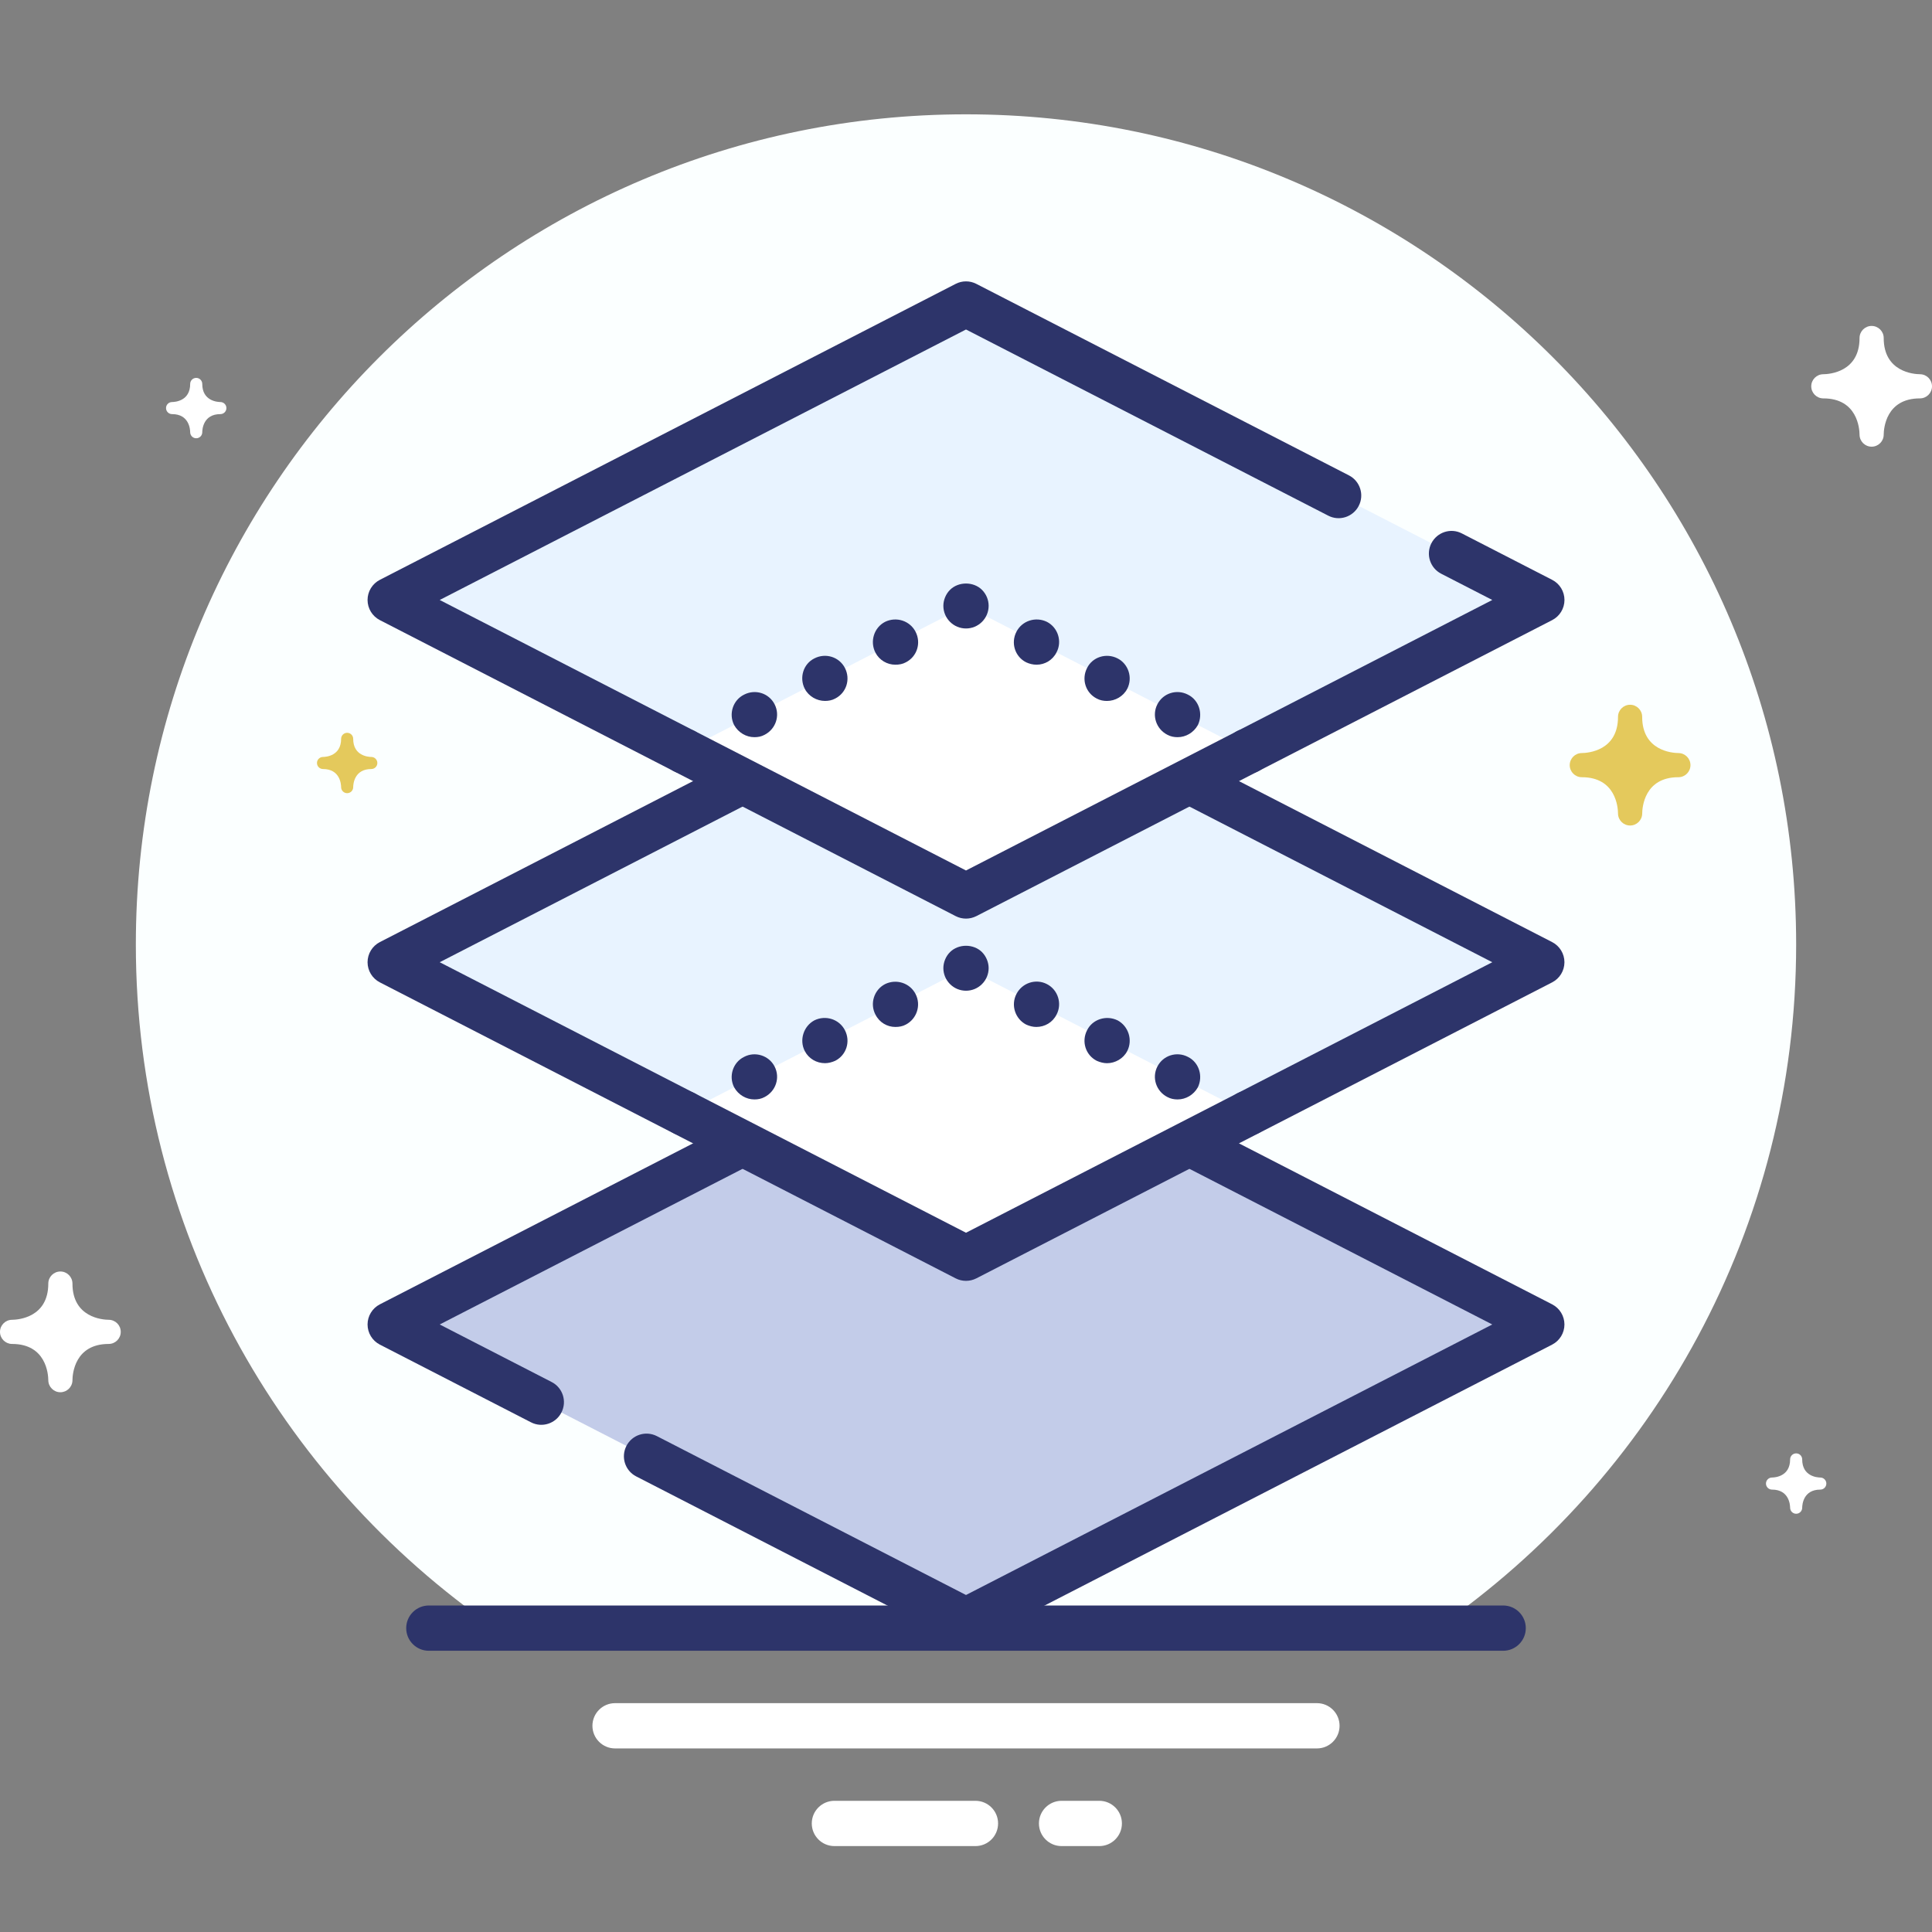 <?xml version="1.0" encoding="utf-8"?>
<!-- Generator: Adobe Illustrator 17.0.0, SVG Export Plug-In . SVG Version: 6.00 Build 0)  -->
<!DOCTYPE svg PUBLIC "-//W3C//DTD SVG 1.1//EN" "http://www.w3.org/Graphics/SVG/1.1/DTD/svg11.dtd">
<svg version="1.1" xmlns="http://www.w3.org/2000/svg" xmlns:xlink="http://www.w3.org/1999/xlink" x="0px" y="0px" width="64px"
	 height="64px" viewBox="0 0 64 64" enable-background="new 0 0 64 64" xml:space="preserve">
<rect x="0" y="0" width="64" height="64" fill="#808080" stroke="none"/>
<g id="Layer_4">
</g>
<g id="Layer_3">
</g>
<g id="Layer_2">
</g>
<g id="Layer_1">
</g>
<g id="Layer_5">
	<g>
		<g>
			<g>
				<g>
					<g>
						<path fill="#FBFFFF" d="M59.5,31.287c0-15.188-12.312-27.5-27.5-27.5S4.5,16.099,4.5,31.287
							c0,9.396,4.715,17.687,11.905,22.647h31.191C54.785,48.973,59.5,40.682,59.5,31.287z"/>
					</g>
				</g>
				<g>
					<path fill="#2D346A" d="M49.794,54.684H14.206c-0.414,0-0.75-0.336-0.75-0.75s0.336-0.75,0.75-0.75h35.588
						c0.414,0,0.75,0.336,0.75,0.75S50.208,54.684,49.794,54.684z"/>
				</g>
				<g>
					<path fill="#FFFFFF" d="M43.625,57.919h-23.25c-0.414,0-0.75-0.336-0.75-0.75s0.336-0.75,0.75-0.75h23.25
						c0.414,0,0.75,0.336,0.75,0.75S44.039,57.919,43.625,57.919z"/>
				</g>
				<g>
					<path fill="#FFFFFF" d="M32.313,61.154h-4.672c-0.414,0-0.75-0.336-0.75-0.75s0.336-0.75,0.75-0.75h4.672
						c0.414,0,0.75,0.336,0.75,0.75S32.728,61.154,32.313,61.154z"/>
				</g>
				<g>
					<path fill="#FFFFFF" d="M36.415,61.154h-1.249c-0.414,0-0.75-0.336-0.75-0.75s0.336-0.75,0.75-0.75h1.249
						c0.414,0,0.75,0.336,0.75,0.75S36.829,61.154,36.415,61.154z"/>
				</g>
			</g>
			<g>
				<g>
					<polyline fill="#C3CCE9" points="21.418,48.24 32,53.679 51.074,43.875 32,34.071 12.926,43.875 17.931,46.448 					"/>
					<path fill="#2D346A" d="M32,54.43c-0.118,0-0.235-0.027-0.343-0.083l-10.582-5.439c-0.369-0.189-0.514-0.642-0.324-1.01
						c0.189-0.369,0.641-0.514,1.01-0.324L32,52.836l17.434-8.961L32,34.915l-17.434,8.96l3.708,1.906
						c0.369,0.189,0.514,0.642,0.324,1.01c-0.189,0.369-0.643,0.515-1.01,0.324l-5.005-2.573c-0.25-0.129-0.407-0.386-0.407-0.667
						s0.157-0.538,0.407-0.667l19.074-9.804c0.215-0.111,0.471-0.111,0.686,0l19.074,9.804c0.25,0.129,0.407,0.386,0.407,0.667
						s-0.157,0.538-0.407,0.667l-19.074,9.805C32.235,54.402,32.118,54.43,32,54.43z"/>
				</g>
				<g>
					<g>
						<polygon fill="#E8F3FF" points="32,22.071 12.926,31.875 22.652,36.874 32,41.679 51.074,31.875 						"/>
					</g>
					<g>
						<polygon fill="#FFFFFF" points="32,32.071 41.347,36.875 32,41.679 22.652,36.874 						"/>
					</g>
					<g>
						<g>
							<path fill="#2D346A" d="M41.35,37.62c-0.2,0-0.39-0.08-0.53-0.221c-0.14-0.13-0.22-0.33-0.22-0.52c0-0.2,0.08-0.4,0.22-0.54
								c0.28-0.28,0.78-0.28,1.061,0c0.14,0.15,0.22,0.34,0.22,0.54c0,0.189-0.08,0.38-0.22,0.52
								C41.74,37.54,41.54,37.62,41.35,37.62z"/>
						</g>
						<g>
							<path fill="#2D346A" d="M38.67,36.34c-0.37-0.19-0.521-0.64-0.33-1.01l0,0c0.19-0.37,0.64-0.511,1.01-0.32l0,0
								c0.37,0.18,0.51,0.64,0.33,1.01l0,0c-0.14,0.25-0.399,0.4-0.67,0.4l0,0C38.89,36.42,38.78,36.399,38.67,36.34z M36.33,35.14
								c-0.37-0.189-0.511-0.64-0.32-1.01l0,0c0.18-0.37,0.64-0.51,1.01-0.33l0,0c0.36,0.19,0.511,0.65,0.32,1.02l0,0
								c-0.13,0.25-0.4,0.4-0.67,0.4l0,0C36.56,35.22,36.439,35.189,36.33,35.14z M33.99,33.939c-0.36-0.189-0.511-0.64-0.32-1.01
								l0,0c0.189-0.37,0.64-0.52,1.01-0.33l0,0c0.37,0.19,0.51,0.65,0.32,1.01l0,0c-0.13,0.261-0.391,0.41-0.67,0.41l0,0
								C34.22,34.02,34.1,33.99,33.99,33.939z"/>
						</g>
						<g>
							<path fill="#2D346A" d="M32,32.819c-0.2,0-0.39-0.079-0.53-0.22c-0.14-0.14-0.22-0.33-0.22-0.53
								c0-0.189,0.08-0.39,0.22-0.529c0.28-0.28,0.78-0.28,1.06,0c0.14,0.14,0.22,0.34,0.22,0.529c0,0.2-0.08,0.391-0.22,0.53
								C32.39,32.74,32.2,32.819,32,32.819z"/>
						</g>
						<g>
							<path fill="#2D346A" d="M24.32,36.02c-0.19-0.37-0.04-0.83,0.33-1.01l0,0c0.36-0.19,0.82-0.05,1.01,0.32l0,0
								c0.19,0.37,0.04,0.819-0.33,1.01l0,0c-0.11,0.06-0.22,0.08-0.34,0.08l0,0C24.72,36.42,24.46,36.27,24.32,36.02z
								 M26.66,34.819c-0.19-0.369-0.04-0.829,0.32-1.02l0,0c0.37-0.18,0.82-0.04,1.01,0.33l0,0c0.19,0.37,0.05,0.82-0.32,1.01l0,0
								c-0.11,0.05-0.23,0.08-0.34,0.08l0,0C27.05,35.22,26.79,35.069,26.66,34.819z M29,33.609c-0.19-0.359-0.05-0.819,0.32-1.01
								l0,0c0.37-0.18,0.82-0.04,1.01,0.33l0,0c0.19,0.37,0.04,0.82-0.32,1.01l0,0c-0.11,0.061-0.23,0.08-0.35,0.08l0,0
								C29.39,34.02,29.13,33.87,29,33.609z"/>
						</g>
						<g>
							<path fill="#2D346A" d="M22.65,37.62c-0.19,0-0.39-0.08-0.53-0.221c-0.14-0.14-0.22-0.33-0.22-0.52
								c0-0.2,0.08-0.39,0.22-0.53c0.29-0.29,0.78-0.29,1.06-0.01c0.14,0.14,0.22,0.34,0.22,0.54c0,0.189-0.08,0.39-0.22,0.52
								C23.04,37.54,22.85,37.62,22.65,37.62z"/>
						</g>
					</g>
					<g>
						<path fill="#2D346A" d="M32,42.43c-0.118,0-0.235-0.027-0.343-0.083l-19.074-9.805c-0.25-0.129-0.407-0.386-0.407-0.667
							s0.157-0.538,0.407-0.667l19.074-9.804c0.215-0.111,0.471-0.111,0.686,0l19.074,9.804c0.25,0.129,0.407,0.386,0.407,0.667
							s-0.157,0.538-0.407,0.667l-19.074,9.805C32.235,42.402,32.118,42.43,32,42.43z M14.566,31.875L32,40.836l17.434-8.961
							L32,22.915L14.566,31.875z"/>
					</g>
				</g>
				<g>
					<g>
						<polygon fill="#E8F3FF" points="32,10.071 12.926,19.875 22.652,24.874 32,29.679 51.074,19.875 						"/>
					</g>
					<g>
						<polygon fill="#FFFFFF" points="32,20.071 41.347,24.875 32,29.679 22.652,24.874 						"/>
					</g>
					<g>
						<g>
							<path fill="#2D346A" d="M41.35,25.63c-0.2,0-0.39-0.08-0.54-0.23c-0.13-0.13-0.21-0.33-0.21-0.52c0-0.2,0.08-0.4,0.21-0.54
								c0.28-0.28,0.79-0.271,1.07,0.01c0.14,0.141,0.22,0.33,0.22,0.53c0,0.189-0.08,0.38-0.22,0.52
								C41.74,25.55,41.54,25.63,41.35,25.63z"/>
						</g>
						<g>
							<path fill="#2D346A" d="M38.67,24.34c-0.37-0.19-0.521-0.64-0.33-1.01l0,0c0.19-0.37,0.64-0.511,1.01-0.32l0,0
								c0.37,0.18,0.51,0.64,0.33,1.01l0,0c-0.14,0.25-0.399,0.4-0.67,0.4l0,0C38.89,24.42,38.78,24.399,38.67,24.34z M36.33,23.14
								c-0.37-0.189-0.511-0.64-0.32-1.01l0,0c0.18-0.37,0.64-0.51,1.01-0.32l0,0c0.36,0.181,0.511,0.641,0.32,1.01l0,0
								c-0.13,0.25-0.4,0.4-0.67,0.4l0,0C36.56,23.22,36.439,23.2,36.33,23.14z M33.99,21.939c-0.37-0.189-0.511-0.64-0.32-1.01l0,0
								c0.189-0.37,0.64-0.51,1.01-0.33l0,0c0.37,0.19,0.51,0.65,0.32,1.01l0,0c-0.13,0.261-0.391,0.41-0.66,0.41l0,0
								C34.22,22.02,34.1,21.99,33.99,21.939z"/>
						</g>
						<g>
							<path fill="#2D346A" d="M32,20.819c-0.2,0-0.39-0.079-0.53-0.22c-0.14-0.14-0.22-0.33-0.22-0.53
								c0-0.189,0.08-0.39,0.22-0.529c0.28-0.28,0.78-0.28,1.06,0c0.14,0.14,0.22,0.33,0.22,0.529c0,0.2-0.08,0.391-0.22,0.53
								C32.39,20.74,32.2,20.819,32,20.819z"/>
						</g>
						<g>
							<path fill="#2D346A" d="M24.32,24.02c-0.19-0.37-0.04-0.83,0.33-1.01l0,0c0.37-0.19,0.82-0.05,1.01,0.32l0,0
								c0.19,0.37,0.04,0.819-0.33,1.01l0,0c-0.11,0.06-0.22,0.08-0.34,0.08l0,0C24.72,24.42,24.46,24.27,24.32,24.02z
								 M26.66,22.819c-0.19-0.369-0.05-0.829,0.32-1.01l0,0c0.37-0.189,0.82-0.05,1.01,0.32l0,0c0.19,0.37,0.05,0.82-0.32,1.01l0,0
								c-0.11,0.061-0.23,0.08-0.34,0.08l0,0C27.06,23.22,26.79,23.069,26.66,22.819z M29,21.62c-0.19-0.37-0.05-0.83,0.32-1.021
								l0,0c0.37-0.18,0.82-0.04,1.01,0.33l0,0c0.19,0.37,0.05,0.82-0.32,1.01l0,0c-0.11,0.061-0.23,0.08-0.35,0.08l0,0
								C29.39,22.02,29.13,21.87,29,21.62z"/>
						</g>
						<g>
							<path fill="#2D346A" d="M22.65,25.63c-0.2,0-0.39-0.09-0.53-0.23c-0.14-0.14-0.22-0.33-0.22-0.52c0-0.2,0.08-0.39,0.22-0.54
								c0.27-0.271,0.78-0.28,1.06,0c0.14,0.14,0.22,0.34,0.22,0.54c0,0.189-0.08,0.39-0.22,0.52
								C23.04,25.55,22.85,25.63,22.65,25.63z"/>
						</g>
					</g>
					<g>
						<path fill="#2D346A" d="M32,30.43c-0.118,0-0.235-0.027-0.343-0.083l-19.074-9.805c-0.25-0.129-0.407-0.386-0.407-0.667
							s0.157-0.538,0.407-0.667l19.074-9.804c0.215-0.111,0.471-0.111,0.686,0l12.343,6.344c0.368,0.189,0.514,0.642,0.324,1.01
							s-0.642,0.515-1.01,0.324l-12-6.167l-17.434,8.96L32,28.836l17.434-8.961l-1.693-0.87c-0.368-0.189-0.514-0.642-0.324-1.01
							s0.642-0.516,1.01-0.324l2.991,1.537c0.25,0.128,0.407,0.386,0.407,0.667s-0.157,0.538-0.407,0.667l-19.074,9.805
							C32.235,30.402,32.118,30.43,32,30.43z"/>
					</g>
				</g>
			</g>
			<g>
				<path fill="#FFFFFF" d="M61.6,14.399c-0.002-0.201-0.071-1.202-1.2-1.202c-0.001,0-0.002,0-0.003,0c-0.002,0-0.003,0-0.005,0h0
					c-0.001,0-0.001,0-0.001,0H60.39c0,0-0.001,0-0.002,0C60.173,13.191,60,13.014,60,12.797c0-0.22,0.178-0.399,0.398-0.4
					c0.201-0.002,1.202-0.071,1.202-1.2c0-0.221,0.179-0.4,0.4-0.4c0.221,0,0.4,0.179,0.4,0.4c0,1.128,1.001,1.198,1.202,1.2
					c0.22,0.001,0.398,0.18,0.398,0.4c0,0.221-0.179,0.4-0.4,0.4c-1.129,0-1.198,1.002-1.2,1.2c0,0.002,0,0.002,0,0.002
					c0,0.003-0.001,0.006,0,0.006v0.001v0.001v0.002c-0.006,0.215-0.183,0.388-0.4,0.388C61.78,14.797,61.601,14.619,61.6,14.399z"
					/>
			</g>
			<g>
				<path fill="#FFFFFF" d="M59.3,49.946c-0.001-0.101-0.036-0.601-0.6-0.601h-0.001h-0.002h0h-0.001h-0.001h0
					c-0.108-0.003-0.195-0.091-0.195-0.2c0-0.11,0.089-0.199,0.199-0.2c0.101-0.001,0.601-0.036,0.601-0.6c0-0.111,0.09-0.2,0.2-0.2
					c0.111,0,0.2,0.089,0.2,0.2c0,0.564,0.5,0.599,0.601,0.6c0.11,0.001,0.199,0.09,0.199,0.2c0,0.111-0.089,0.2-0.2,0.2
					c-0.565,0-0.599,0.501-0.6,0.6c0,0.001,0,0.001,0,0.001c0,0.001-0.001,0.003-0.001,0.003c0.001,0,0.001,0,0.001,0v0.001v0.001
					c-0.003,0.108-0.091,0.194-0.2,0.194C59.39,50.145,59.301,50.056,59.3,49.946z"/>
			</g>
			<g>
				<path fill="#FFFFFF" d="M6.3,14.319c-0.001-0.101-0.036-0.601-0.6-0.601H5.699H5.696h0H5.696H5.695h0
					c-0.108-0.003-0.195-0.091-0.195-0.2c0-0.11,0.089-0.199,0.199-0.2C5.8,13.317,6.3,13.283,6.3,12.718c0-0.111,0.089-0.2,0.2-0.2
					c0.111,0,0.2,0.09,0.2,0.2c0,0.564,0.5,0.599,0.601,0.6c0.11,0.001,0.199,0.09,0.199,0.2c0,0.111-0.089,0.2-0.2,0.2
					c-0.565,0-0.599,0.501-0.6,0.6c0,0.001,0,0.001,0,0.001c0,0.001-0.001,0.003-0.001,0.003c0.001,0,0.001,0,0.001,0v0.001v0.001
					c-0.003,0.108-0.091,0.194-0.2,0.194C6.39,14.518,6.301,14.429,6.3,14.319z"/>
			</g>
			<g>
				<path fill="#E4C95C" d="M11.3,26.076c-0.001-0.101-0.036-0.601-0.6-0.601h-0.001h-0.002h0h-0.001h-0.001h0
					c-0.108-0.003-0.195-0.091-0.195-0.2c0-0.11,0.089-0.199,0.199-0.2c0.101-0.001,0.601-0.036,0.601-0.6c0-0.111,0.09-0.2,0.2-0.2
					c0.111,0,0.2,0.089,0.2,0.2c0,0.564,0.5,0.599,0.601,0.6c0.11,0.001,0.199,0.09,0.199,0.2c0,0.111-0.089,0.2-0.2,0.2
					c-0.565,0-0.599,0.501-0.6,0.6c0,0.001,0,0.001,0,0.001c0,0.001-0.001,0.003-0.001,0.003c0.001,0,0.001,0,0.001,0v0.001v0.001
					c-0.003,0.108-0.091,0.194-0.2,0.194C11.39,26.275,11.301,26.186,11.3,26.076z"/>
			</g>
			<g>
				<path fill="#FFFFFF" d="M1.6,45.721C1.598,45.52,1.529,44.52,0.4,44.52c-0.001,0-0.002,0-0.003,0c-0.002,0-0.003,0-0.005,0h0
					c-0.001,0-0.001,0-0.001,0H0.39c0,0-0.001,0-0.002,0C0.173,44.513,0,44.337,0,44.12c0-0.22,0.178-0.399,0.398-0.4
					c0.201-0.002,1.202-0.072,1.202-1.2c0-0.221,0.179-0.4,0.4-0.4c0.221,0,0.4,0.179,0.4,0.4c0,1.128,1.001,1.198,1.202,1.2
					C3.822,43.721,4,43.899,4,44.12c0,0.221-0.179,0.4-0.4,0.4c-1.129,0-1.198,1.002-1.2,1.2c0,0.002,0,0.002,0,0.002
					c0,0.003-0.001,0.006,0,0.006v0.001v0.001c0,0,0,0.001,0,0.002C2.394,45.946,2.217,46.12,2,46.12
					C1.78,46.12,1.601,45.941,1.6,45.721z"/>
			</g>
			<g>
				<path fill="#E4C95C" d="M54.4,26.948c0.002-0.201,0.072-1.202,1.2-1.202c0.002,0,0.002,0,0.003,0c0.001,0,0.003,0,0.005,0h0
					c0.001,0,0.001,0,0.001,0h0.001c0,0,0.001,0,0.001,0c0.215-0.006,0.388-0.183,0.388-0.4c0-0.22-0.178-0.399-0.398-0.4
					c-0.201-0.002-1.202-0.072-1.202-1.2c0-0.221-0.179-0.4-0.4-0.4c-0.221,0-0.4,0.179-0.4,0.4c0,1.128-1.001,1.198-1.202,1.2
					c-0.22,0.001-0.398,0.18-0.398,0.4c0,0.221,0.179,0.4,0.4,0.4c1.129,0,1.198,1.002,1.2,1.2c0,0.001,0,0.002,0,0.002
					c0,0.003,0.001,0.006,0,0.006v0.001v0.001c0,0,0,0.001,0,0.002c0.006,0.215,0.183,0.388,0.4,0.388
					C54.22,27.346,54.399,27.168,54.4,26.948z"/>
			</g>
		</g>
	</g>
</g>
</svg>
